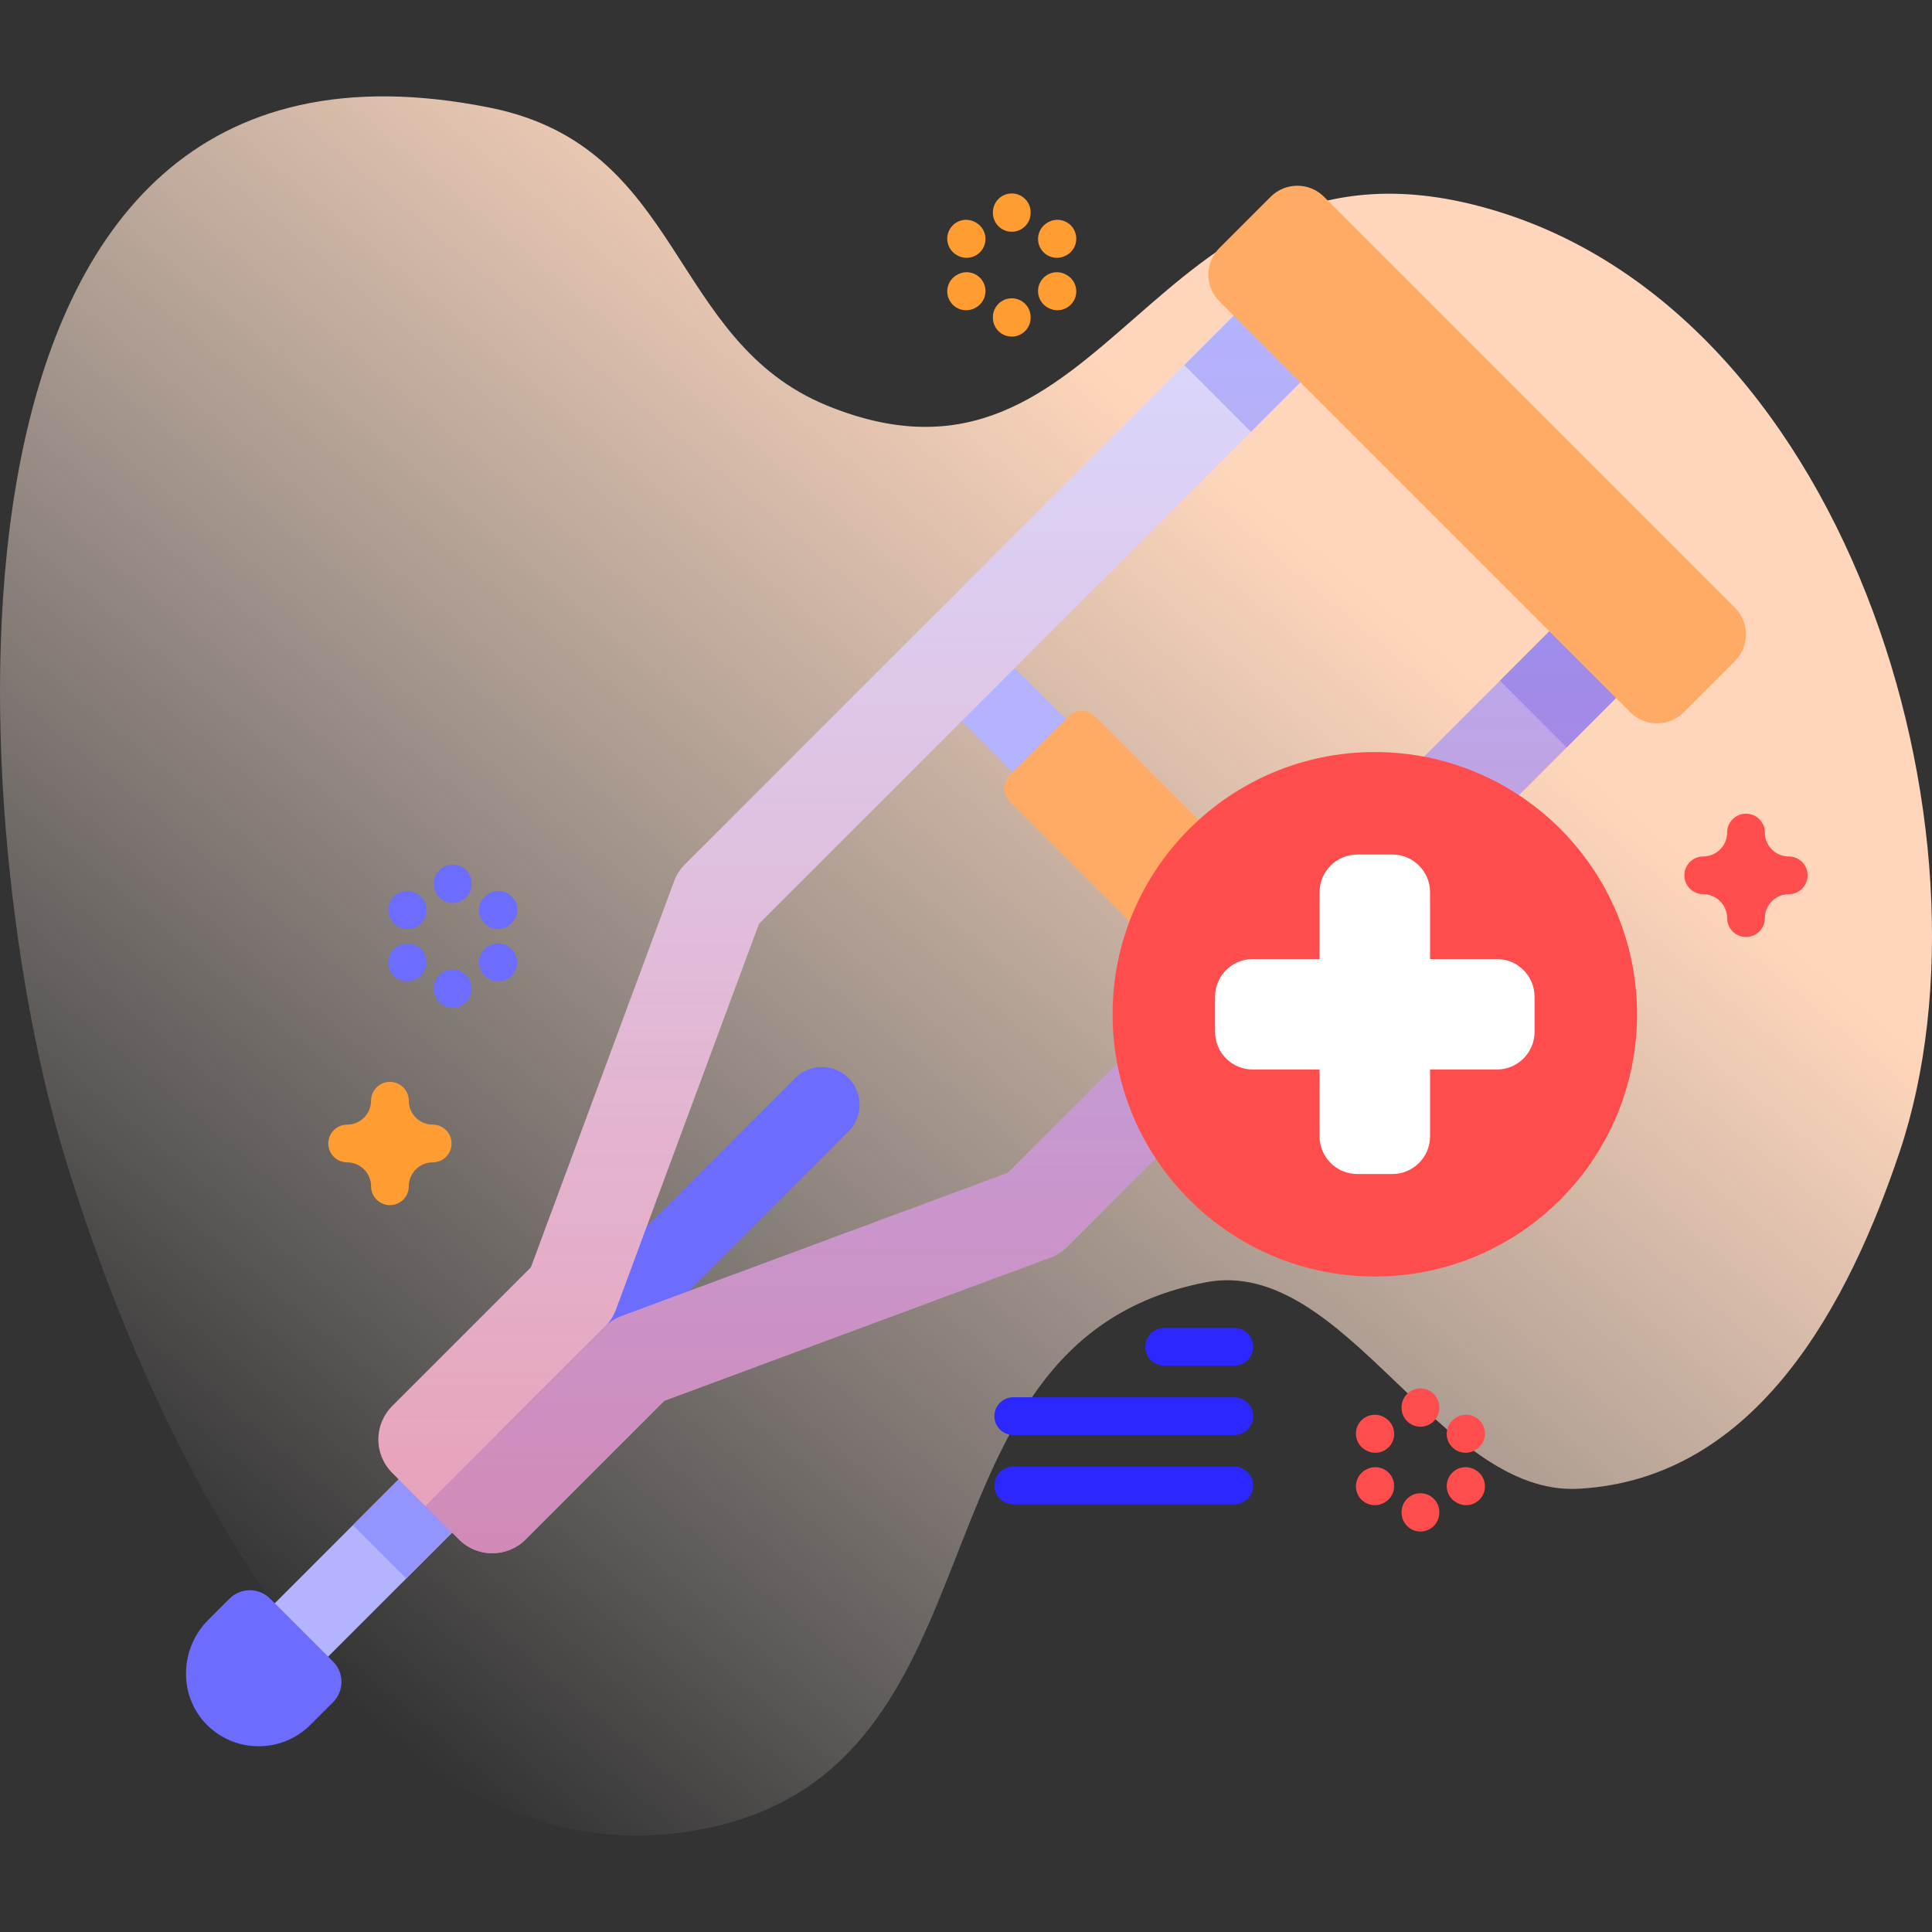 <svg id="Capa_1" enable-background="new 0 0 512 512" height="512" viewBox="0 0 512 512" width="512" xmlns="http://www.w3.org/2000/svg" xmlns:xlink="http://www.w3.org/1999/xlink"><rect x="0" y="0" width="512" height="512" fill="#333333" stroke="none"/><linearGradient id="SVGID_1_" gradientUnits="userSpaceOnUse" x1="68.572" x2="395.005" y1="430.558" y2="41.53"><stop offset="0" stop-color="#fff3ee" stop-opacity="0"/><stop offset=".294" stop-color="#ffeade" stop-opacity=".373"/><stop offset=".787" stop-color="#ffd6bb"/></linearGradient><linearGradient id="SVGID_2_" gradientUnits="userSpaceOnUse" x1="266.879" x2="266.879" y1="411.645" y2="78.448"><stop offset="0" stop-color="#ff4d4d" stop-opacity=".4"/><stop offset="1" stop-color="#ff4d4d" stop-opacity="0"/></linearGradient><g><g><path d="m16.074 302.88c18.727 64.003 72.707 194.564 163.922 182.844 91.486-11.754 55.758-129.724 139.508-145.893 36.867-7.118 61.857 56.689 98.806 54.704 47.588-2.557 71.81-49.663 85.108-89.264 28.197-83.968-14.029-226.352-112.858-251.011-86.245-21.519-96.332 83.855-171.322 53.248-42.149-17.203-37.938-68.576-89.272-78.942-155.299-31.36-138.811 189.15-113.892 274.314z" fill="url(#SVGID_1_)"/></g><g><g><path d="m248.192 207.143h93.302v19.88h-93.302z" fill="#b3b3ff" transform="matrix(.707 .707 -.707 .707 239.858 -144.904)"/><g><g><path d="m63.12 398.59h80.432v20h-80.432z" fill="#b3b3ff" transform="matrix(.707 -.707 .707 .707 -258.65 192.743)"/></g><g><path d="m94.202 385.715h44.017v20h-44.017z" fill="#9494ff" transform="matrix(.707 -.707 .707 .707 -245.776 198.076)"/></g></g><g><path d="m163.054 361.66 61.815-61.815c3.905-3.905 3.905-10.237 0-14.142-3.905-3.905-10.237-3.905-14.142 0l-61.815 61.815z" fill="#6c6cff"/></g><g><g><path d="m160.306 351.62c1.273-1.273 2.255-2.805 2.881-4.493l37.941-102.303 145.037-145.037c4.881-4.881 4.881-12.796 0-17.678-4.881-4.881-12.796-4.881-17.678 0l-146.968 146.969c-1.273 1.273-2.255 2.805-2.881 4.493l-37.941 102.303-36.755 36.755c-4.881 4.881-4.881 12.796 0 17.678l8.839 8.839z" fill="#d9d9ff"/></g><g><path d="m121.619 407.984c4.881 4.881 12.796 4.881 17.678 0l36.755-36.755 102.304-37.941c1.688-.626 3.22-1.608 4.493-2.881l146.968-146.968c4.881-4.881 4.881-12.796 0-17.678-4.881-4.881-12.796-4.881-17.678 0l-145.037 145.037-102.304 37.941c-1.688.626-3.22 1.608-4.493 2.881l-47.525 47.525z" fill="#b3b3ff"/></g></g><g><g><path d="m331.526 114.426 14.639-14.639c4.881-4.881 4.881-12.796 0-17.678-4.881-4.881-12.796-4.881-17.678 0l-14.639 14.639z" fill="#b3b3ff"/></g><g><path d="m415.178 198.078 14.639-14.639c4.881-4.881 4.881-12.796 0-17.678-4.881-4.881-12.796-4.881-17.678 0l-14.639 14.639z" fill="#9494ff"/></g></g><g><path d="m60.821 423.663-5.682 5.682c-7.692 7.692-7.878 20.468-.042 28.013 7.597 7.314 19.685 7.227 27.175-.262l5.991-5.991c2.977-2.977 2.977-7.803 0-10.78l-16.662-16.663c-2.977-2.976-7.803-2.976-10.78.001z" fill="#6c6cff"/></g><path d="m299.463 244.298-31.835-31.835c-1.953-1.953-1.953-5.118 0-7.071l15.525-15.525c1.953-1.953 5.118-1.953 7.071 0l31.835 31.835c1.953 1.953 1.953 5.118 0 7.071l-15.525 15.525c-1.953 1.953-5.118 1.953-7.071 0z" fill="#ffab66"/></g><path d="m429.817 165.761c-4.882-4.881-12.796-4.881-17.678 0l-145.037 145.037-102.304 37.941c-1.688.626-3.22 1.608-4.493 2.881 1.273-1.273 2.255-2.805 2.881-4.493l37.941-102.303 145.038-145.037c4.881-4.881 4.881-12.796 0-17.677s-12.796-4.881-17.678 0l-146.968 146.968c-1.273 1.273-2.255 2.805-2.881 4.493l-37.941 102.303-36.755 36.755c-4.882 4.881-4.882 12.796 0 17.678l8.839 8.839 8.839 8.839c4.881 4.881 12.796 4.881 17.678 0l36.755-36.755 102.304-37.941c1.688-.626 3.22-1.608 4.493-2.881l146.968-146.968c4.881-4.883 4.881-12.798-.001-17.679z" fill="url(#SVGID_2_)"/><path d="m432.054 188.77-108.898-108.898c-3.905-3.905-3.905-10.237 0-14.142l13.58-13.58c3.905-3.905 10.237-3.905 14.142 0l108.898 108.898c3.905 3.905 3.905 10.237 0 14.142l-13.58 13.58c-3.905 3.905-10.237 3.905-14.142 0z" fill="#ffab66"/><g><g><circle cx="364.337" cy="268.793" fill="#ff4d4d" r="69.494"/><path d="m396.674 254.152h-17.695v-17.695c0-5.523-4.477-10-10-10h-9.282c-5.523 0-10 4.477-10 10v17.695h-17.695c-5.523 0-10 4.477-10 10v9.282c0 5.523 4.477 10 10 10h17.695v17.695c0 5.523 4.477 10 10 10h9.282c5.523 0 10-4.477 10-10v-17.695h17.695c5.523 0 10-4.477 10-10v-9.282c0-5.523-4.477-10-10-10z" fill="#fff"/></g></g><g fill="#2c27ff"><path d="m327.104 351.908h-18.583c-2.762 0-5 2.238-5 5s2.238 5 5 5h18.583c2.762 0 5-2.238 5-5 0-2.761-2.239-5-5-5z"/><path d="m327.104 370.29h-58.583c-2.762 0-5 2.238-5 5s2.238 5 5 5h58.583c2.762 0 5-2.238 5-5s-2.239-5-5-5z"/><path d="m327.104 388.671h-58.583c-2.762 0-5 2.238-5 5s2.238 5 5 5h58.583c2.762 0 5-2.238 5-5s-2.239-5-5-5z"/></g><path d="m103.336 319.372c-2.762 0-5-2.238-5-5 0-3.492-2.841-6.333-6.333-6.333-2.762 0-5-2.238-5-5s2.238-5 5-5c3.492 0 6.333-2.841 6.333-6.333 0-2.762 2.238-5 5-5s5 2.238 5 5c0 3.492 2.842 6.333 6.334 6.333 2.762 0 5 2.238 5 5s-2.238 5-5 5c-3.492 0-6.334 2.841-6.334 6.333 0 2.762-2.238 5-5 5z" fill="#ff9d33"/><path d="m462.705 248.302c-2.762 0-5-2.238-5-5 0-3.492-2.842-6.333-6.334-6.333-2.762 0-5-2.238-5-5s2.238-5 5-5c3.492 0 6.334-2.842 6.334-6.334 0-2.762 2.238-5 5-5s5 2.238 5 5c0 3.492 2.841 6.334 6.333 6.334 2.762 0 5 2.238 5 5s-2.238 5-5 5c-3.492 0-6.333 2.841-6.333 6.333 0 2.762-2.238 5-5 5z" fill="#ff4d4d"/><g fill="#6c6cff"><g><path d="m119.981 239.295c-2.762 0-5-2.238-5-5v-.15c0-2.762 2.238-5 5-5s5 2.238 5 5v.15c0 2.762-2.239 5-5 5z"/><path d="m119.981 267.079c-2.762 0-5-2.238-5-5v-.15c0-2.762 2.238-5 5-5s5 2.238 5 5v.15c0 2.762-2.239 5-5 5z"/></g><g><path d="m108.01 246.204c-.841 0-1.693-.213-2.476-.66l-.13-.074c-2.397-1.37-3.23-4.424-1.86-6.821 1.369-2.397 4.422-3.231 6.821-1.86l.13.074c2.397 1.37 3.23 4.424 1.86 6.821-.922 1.615-2.609 2.52-4.345 2.52z"/><path d="m132.071 260.097c-.851 0-1.712-.217-2.5-.674l-.13-.075c-2.39-1.384-3.206-4.442-1.822-6.832 1.384-2.391 4.445-3.206 6.832-1.822l.13.075c2.39 1.384 3.206 4.442 1.822 6.832-.926 1.601-2.606 2.496-4.332 2.496z"/></g><g><path d="m107.89 260.097c-1.726 0-3.405-.895-4.332-2.496-1.384-2.39-.567-5.448 1.822-6.832l.13-.075c2.39-1.386 5.449-.567 6.832 1.822 1.384 2.39.567 5.448-1.822 6.832l-.13.075c-.788.457-1.651.674-2.5.674z"/><path d="m131.951 246.204c-1.736 0-3.423-.905-4.346-2.521-1.37-2.397-.537-5.451 1.86-6.821l.13-.074c2.398-1.37 5.452-.536 6.821 1.86 1.37 2.398.537 5.451-1.86 6.821l-.13.074c-.781.448-1.634.661-2.475.661z"/></g></g><g fill="#ff9d33"><g><path d="m268.129 61.418c-2.762 0-5-2.238-5-5v-.15c0-2.762 2.238-5 5-5s5 2.238 5 5v.15c0 2.762-2.238 5-5 5z"/><path d="m268.129 89.202c-2.762 0-5-2.238-5-5v-.15c0-2.762 2.238-5 5-5s5 2.238 5 5v.15c0 2.762-2.238 5-5 5z"/></g><g><path d="m256.158 68.327c-.841 0-1.693-.213-2.476-.66l-.13-.074c-2.397-1.37-3.23-4.424-1.86-6.821 1.369-2.399 4.423-3.232 6.821-1.86l.13.074c2.397 1.37 3.23 4.424 1.86 6.821-.922 1.615-2.608 2.52-4.345 2.52z"/><path d="m280.221 82.22c-.845 0-1.701-.215-2.486-.666l-.131-.075c-2.395-1.376-3.22-4.432-1.844-6.826 1.377-2.395 4.432-3.22 6.826-1.844l.131.075c2.395 1.376 3.22 4.432 1.844 6.826-.925 1.609-2.609 2.51-4.34 2.51z"/></g><g><path d="m256.038 82.22c-1.727 0-3.405-.895-4.332-2.496-1.384-2.39-.567-5.448 1.822-6.832l.13-.075c2.39-1.386 5.449-.567 6.832 1.822 1.384 2.39.567 5.448-1.822 6.832l-.13.075c-.788.457-1.65.674-2.5.674z"/><path d="m280.1 68.327c-1.742 0-3.434-.911-4.354-2.534-1.362-2.402-.52-5.454 1.883-6.816l.131-.074c2.404-1.361 5.454-.52 6.816 1.883 1.362 2.402.52 5.454-1.883 6.816l-.131.074c-.78.441-1.626.651-2.462.651z"/></g></g><g fill="#ff4d4d"><g><path d="m376.433 378.091c-2.762 0-5-2.238-5-5v-.149c0-2.762 2.238-5 5-5s5 2.238 5 5v.149c0 2.762-2.239 5-5 5z"/><path d="m376.433 405.875c-2.762 0-5-2.238-5-5v-.149c0-2.762 2.238-5 5-5s5 2.238 5 5v.149c0 2.762-2.239 5-5 5z"/></g><g><path d="m364.462 385.001c-.851 0-1.712-.217-2.5-.674l-.13-.075c-2.39-1.384-3.206-4.442-1.822-6.832 1.384-2.392 4.445-3.206 6.832-1.822l.13.075c2.39 1.384 3.206 4.442 1.822 6.832-.927 1.601-2.606 2.496-4.332 2.496z"/><path d="m388.524 398.893c-.845 0-1.701-.215-2.486-.666l-.131-.075c-2.395-1.376-3.22-4.432-1.844-6.826 1.376-2.395 4.432-3.221 6.826-1.844l.131.075c2.395 1.376 3.22 4.432 1.844 6.826-.924 1.609-2.608 2.51-4.34 2.51z"/></g><g><path d="m364.342 398.893c-1.727 0-3.405-.895-4.332-2.496-1.384-2.39-.567-5.448 1.822-6.832l.13-.075c2.39-1.386 5.449-.567 6.832 1.822 1.384 2.39.567 5.448-1.822 6.832l-.13.075c-.788.457-1.651.674-2.5.674z"/><path d="m388.403 385.001c-1.732 0-3.415-.9-4.34-2.51-1.376-2.395-.551-5.45 1.844-6.826l.131-.075c2.396-1.376 5.45-.55 6.826 1.844 1.376 2.395.551 5.45-1.844 6.826l-.131.075c-.784.451-1.641.666-2.486.666z"/></g></g></g></g></svg>